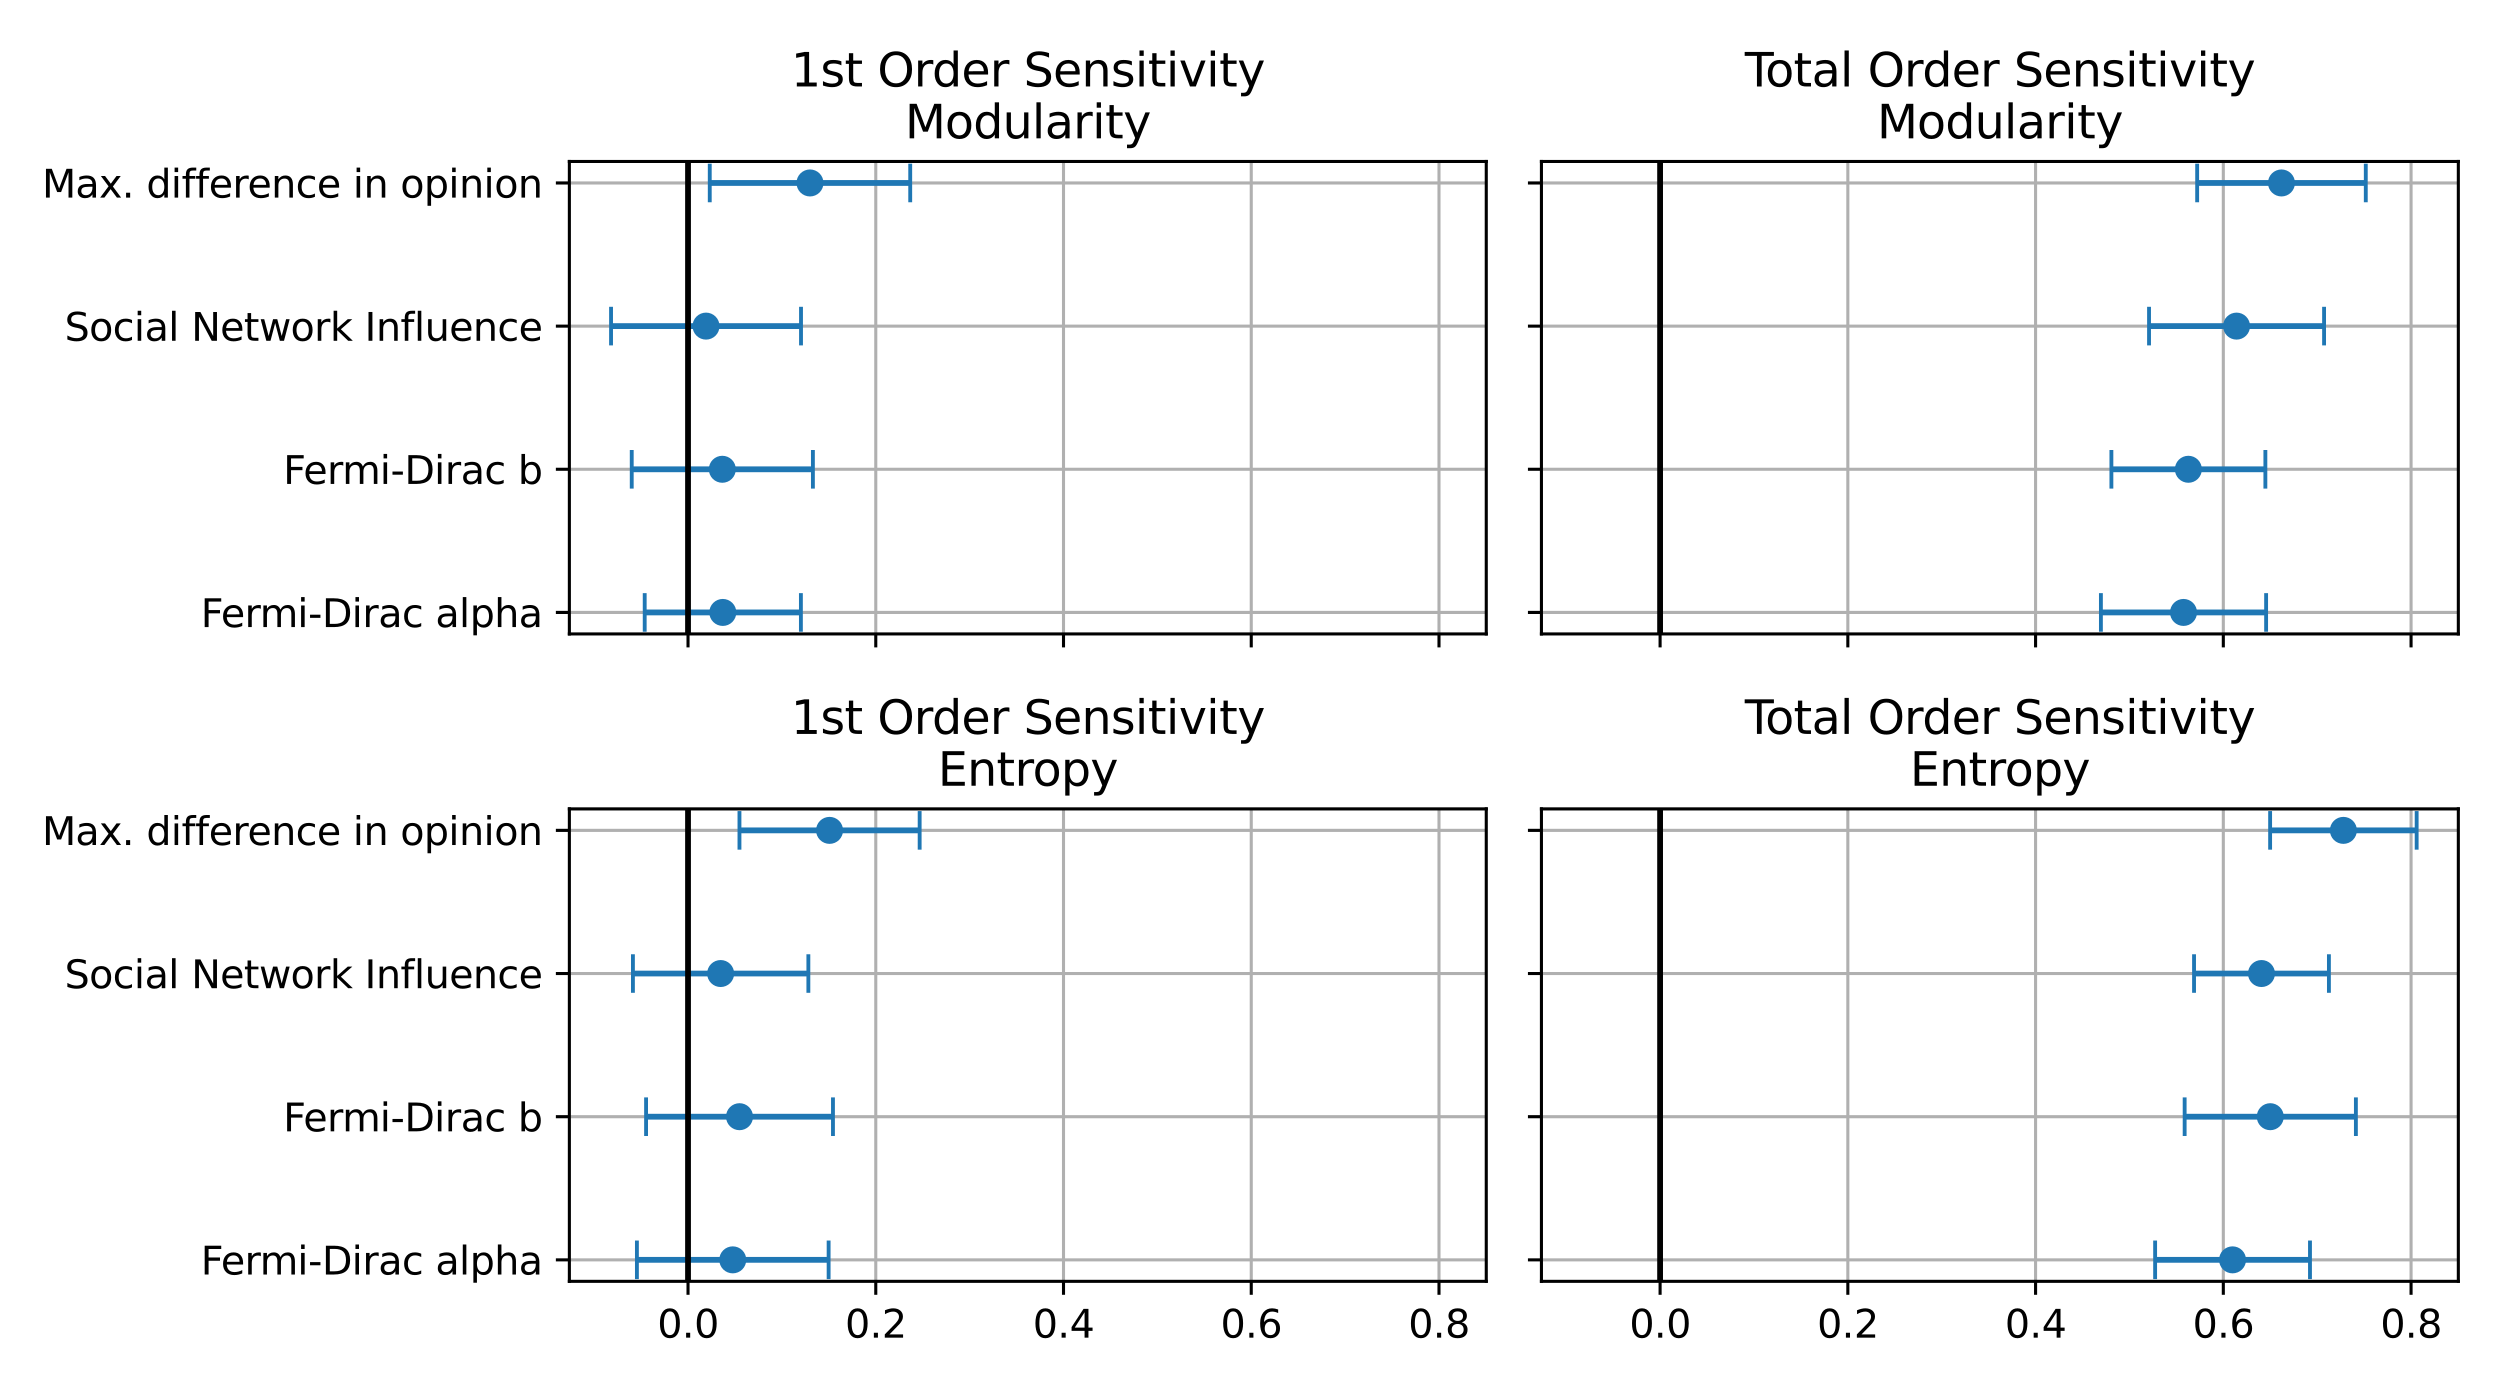 <?xml version="1.0" encoding="utf-8" standalone="no"?>
<!DOCTYPE svg PUBLIC "-//W3C//DTD SVG 1.1//EN"
  "http://www.w3.org/Graphics/SVG/1.1/DTD/svg11.dtd">
<svg xmlns:xlink="http://www.w3.org/1999/xlink" width="648pt" height="360pt" viewBox="0 0 648 360" xmlns="http://www.w3.org/2000/svg" version="1.1">
 <defs>
  <style type="text/css">*{stroke-linejoin: round; stroke-linecap: butt}</style>
 </defs>
 <g id="figure_1">
  <g id="patch_1">
   <path d="M 0 360 
L 648 360 
L 648 0 
L 0 0 
z
" style="fill: #ffffff"/>
  </g>
  <g id="axes_1">
   <g id="patch_2">
    <path d="M 147.58 164.31 
L 385.24 164.31 
L 385.24 41.856 
L 147.58 41.856 
z
" style="fill: #ffffff"/>
   </g>
   <g id="matplotlib.axis_1">
    <g id="xtick_1">
     <g id="line2d_1">
      <path d="M 178.336 164.31 
L 178.336 41.856 
" clip-path="url(#pd65f47eed3)" style="fill: none; stroke: #b0b0b0; stroke-width: 0.8; stroke-linecap: square"/>
     </g>
     <g id="line2d_2">
      <defs>
       <path id="mf68066882f" d="M 0 0 
L 0 3.5 
" style="stroke: #000000; stroke-width: 0.8"/>
      </defs>
      <g>
       <use xlink:href="#mf68066882f" x="178.336" y="164.31" style="stroke: #000000; stroke-width: 0.8"/>
      </g>
     </g>
    </g>
    <g id="xtick_2">
     <g id="line2d_3">
      <path d="M 226.999 164.31 
L 226.999 41.856 
" clip-path="url(#pd65f47eed3)" style="fill: none; stroke: #b0b0b0; stroke-width: 0.8; stroke-linecap: square"/>
     </g>
     <g id="line2d_4">
      <g>
       <use xlink:href="#mf68066882f" x="226.999" y="164.31" style="stroke: #000000; stroke-width: 0.8"/>
      </g>
     </g>
    </g>
    <g id="xtick_3">
     <g id="line2d_5">
      <path d="M 275.661 164.31 
L 275.661 41.856 
" clip-path="url(#pd65f47eed3)" style="fill: none; stroke: #b0b0b0; stroke-width: 0.8; stroke-linecap: square"/>
     </g>
     <g id="line2d_6">
      <g>
       <use xlink:href="#mf68066882f" x="275.661" y="164.31" style="stroke: #000000; stroke-width: 0.8"/>
      </g>
     </g>
    </g>
    <g id="xtick_4">
     <g id="line2d_7">
      <path d="M 324.324 164.31 
L 324.324 41.856 
" clip-path="url(#pd65f47eed3)" style="fill: none; stroke: #b0b0b0; stroke-width: 0.8; stroke-linecap: square"/>
     </g>
     <g id="line2d_8">
      <g>
       <use xlink:href="#mf68066882f" x="324.324" y="164.31" style="stroke: #000000; stroke-width: 0.8"/>
      </g>
     </g>
    </g>
    <g id="xtick_5">
     <g id="line2d_9">
      <path d="M 372.987 164.31 
L 372.987 41.856 
" clip-path="url(#pd65f47eed3)" style="fill: none; stroke: #b0b0b0; stroke-width: 0.8; stroke-linecap: square"/>
     </g>
     <g id="line2d_10">
      <g>
       <use xlink:href="#mf68066882f" x="372.987" y="164.31" style="stroke: #000000; stroke-width: 0.8"/>
      </g>
     </g>
    </g>
   </g>
   <g id="matplotlib.axis_2">
    <g id="ytick_1">
     <g id="line2d_11">
      <path d="M 147.58 158.744 
L 385.24 158.744 
" clip-path="url(#pd65f47eed3)" style="fill: none; stroke: #b0b0b0; stroke-width: 0.8; stroke-linecap: square"/>
     </g>
     <g id="line2d_12">
      <defs>
       <path id="m00bcdc80c3" d="M 0 0 
L -3.5 0 
" style="stroke: #000000; stroke-width: 0.8"/>
      </defs>
      <g>
       <use xlink:href="#m00bcdc80c3" x="147.58" y="158.744" style="stroke: #000000; stroke-width: 0.8"/>
      </g>
     </g>
     <g id="text_1">
      <!-- Fermi-Dirac alpha -->
      <g transform="translate(52.049 162.543) scale(0.1 -0.1)">
       <defs>
        <path id="DejaVuSans-46" d="M 628 4666 
L 3309 4666 
L 3309 4134 
L 1259 4134 
L 1259 2759 
L 3109 2759 
L 3109 2228 
L 1259 2228 
L 1259 0 
L 628 0 
L 628 4666 
z
" transform="scale(0.016)"/>
        <path id="DejaVuSans-65" d="M 3597 1894 
L 3597 1613 
L 953 1613 
Q 991 1019 1311 708 
Q 1631 397 2203 397 
Q 2534 397 2845 478 
Q 3156 559 3463 722 
L 3463 178 
Q 3153 47 2828 -22 
Q 2503 -91 2169 -91 
Q 1331 -91 842 396 
Q 353 884 353 1716 
Q 353 2575 817 3079 
Q 1281 3584 2069 3584 
Q 2775 3584 3186 3129 
Q 3597 2675 3597 1894 
z
M 3022 2063 
Q 3016 2534 2758 2815 
Q 2500 3097 2075 3097 
Q 1594 3097 1305 2825 
Q 1016 2553 972 2059 
L 3022 2063 
z
" transform="scale(0.016)"/>
        <path id="DejaVuSans-72" d="M 2631 2963 
Q 2534 3019 2420 3045 
Q 2306 3072 2169 3072 
Q 1681 3072 1420 2755 
Q 1159 2438 1159 1844 
L 1159 0 
L 581 0 
L 581 3500 
L 1159 3500 
L 1159 2956 
Q 1341 3275 1631 3429 
Q 1922 3584 2338 3584 
Q 2397 3584 2469 3576 
Q 2541 3569 2628 3553 
L 2631 2963 
z
" transform="scale(0.016)"/>
        <path id="DejaVuSans-6d" d="M 3328 2828 
Q 3544 3216 3844 3400 
Q 4144 3584 4550 3584 
Q 5097 3584 5394 3201 
Q 5691 2819 5691 2113 
L 5691 0 
L 5113 0 
L 5113 2094 
Q 5113 2597 4934 2840 
Q 4756 3084 4391 3084 
Q 3944 3084 3684 2787 
Q 3425 2491 3425 1978 
L 3425 0 
L 2847 0 
L 2847 2094 
Q 2847 2600 2669 2842 
Q 2491 3084 2119 3084 
Q 1678 3084 1418 2786 
Q 1159 2488 1159 1978 
L 1159 0 
L 581 0 
L 581 3500 
L 1159 3500 
L 1159 2956 
Q 1356 3278 1631 3431 
Q 1906 3584 2284 3584 
Q 2666 3584 2933 3390 
Q 3200 3197 3328 2828 
z
" transform="scale(0.016)"/>
        <path id="DejaVuSans-69" d="M 603 3500 
L 1178 3500 
L 1178 0 
L 603 0 
L 603 3500 
z
M 603 4863 
L 1178 4863 
L 1178 4134 
L 603 4134 
L 603 4863 
z
" transform="scale(0.016)"/>
        <path id="DejaVuSans-2d" d="M 313 2009 
L 1997 2009 
L 1997 1497 
L 313 1497 
L 313 2009 
z
" transform="scale(0.016)"/>
        <path id="DejaVuSans-44" d="M 1259 4147 
L 1259 519 
L 2022 519 
Q 2988 519 3436 956 
Q 3884 1394 3884 2338 
Q 3884 3275 3436 3711 
Q 2988 4147 2022 4147 
L 1259 4147 
z
M 628 4666 
L 1925 4666 
Q 3281 4666 3915 4102 
Q 4550 3538 4550 2338 
Q 4550 1131 3912 565 
Q 3275 0 1925 0 
L 628 0 
L 628 4666 
z
" transform="scale(0.016)"/>
        <path id="DejaVuSans-61" d="M 2194 1759 
Q 1497 1759 1228 1600 
Q 959 1441 959 1056 
Q 959 750 1161 570 
Q 1363 391 1709 391 
Q 2188 391 2477 730 
Q 2766 1069 2766 1631 
L 2766 1759 
L 2194 1759 
z
M 3341 1997 
L 3341 0 
L 2766 0 
L 2766 531 
Q 2569 213 2275 61 
Q 1981 -91 1556 -91 
Q 1019 -91 701 211 
Q 384 513 384 1019 
Q 384 1609 779 1909 
Q 1175 2209 1959 2209 
L 2766 2209 
L 2766 2266 
Q 2766 2663 2505 2880 
Q 2244 3097 1772 3097 
Q 1472 3097 1187 3025 
Q 903 2953 641 2809 
L 641 3341 
Q 956 3463 1253 3523 
Q 1550 3584 1831 3584 
Q 2591 3584 2966 3190 
Q 3341 2797 3341 1997 
z
" transform="scale(0.016)"/>
        <path id="DejaVuSans-63" d="M 3122 3366 
L 3122 2828 
Q 2878 2963 2633 3030 
Q 2388 3097 2138 3097 
Q 1578 3097 1268 2742 
Q 959 2388 959 1747 
Q 959 1106 1268 751 
Q 1578 397 2138 397 
Q 2388 397 2633 464 
Q 2878 531 3122 666 
L 3122 134 
Q 2881 22 2623 -34 
Q 2366 -91 2075 -91 
Q 1284 -91 818 406 
Q 353 903 353 1747 
Q 353 2603 823 3093 
Q 1294 3584 2113 3584 
Q 2378 3584 2631 3529 
Q 2884 3475 3122 3366 
z
" transform="scale(0.016)"/>
        <path id="DejaVuSans-20" transform="scale(0.016)"/>
        <path id="DejaVuSans-6c" d="M 603 4863 
L 1178 4863 
L 1178 0 
L 603 0 
L 603 4863 
z
" transform="scale(0.016)"/>
        <path id="DejaVuSans-70" d="M 1159 525 
L 1159 -1331 
L 581 -1331 
L 581 3500 
L 1159 3500 
L 1159 2969 
Q 1341 3281 1617 3432 
Q 1894 3584 2278 3584 
Q 2916 3584 3314 3078 
Q 3713 2572 3713 1747 
Q 3713 922 3314 415 
Q 2916 -91 2278 -91 
Q 1894 -91 1617 61 
Q 1341 213 1159 525 
z
M 3116 1747 
Q 3116 2381 2855 2742 
Q 2594 3103 2138 3103 
Q 1681 3103 1420 2742 
Q 1159 2381 1159 1747 
Q 1159 1113 1420 752 
Q 1681 391 2138 391 
Q 2594 391 2855 752 
Q 3116 1113 3116 1747 
z
" transform="scale(0.016)"/>
        <path id="DejaVuSans-68" d="M 3513 2113 
L 3513 0 
L 2938 0 
L 2938 2094 
Q 2938 2591 2744 2837 
Q 2550 3084 2163 3084 
Q 1697 3084 1428 2787 
Q 1159 2491 1159 1978 
L 1159 0 
L 581 0 
L 581 4863 
L 1159 4863 
L 1159 2956 
Q 1366 3272 1645 3428 
Q 1925 3584 2291 3584 
Q 2894 3584 3203 3211 
Q 3513 2838 3513 2113 
z
" transform="scale(0.016)"/>
       </defs>
       <use xlink:href="#DejaVuSans-46"/>
       <use xlink:href="#DejaVuSans-65" x="52.02"/>
       <use xlink:href="#DejaVuSans-72" x="113.543"/>
       <use xlink:href="#DejaVuSans-6d" x="152.906"/>
       <use xlink:href="#DejaVuSans-69" x="250.318"/>
       <use xlink:href="#DejaVuSans-2d" x="278.102"/>
       <use xlink:href="#DejaVuSans-44" x="314.186"/>
       <use xlink:href="#DejaVuSans-69" x="391.188"/>
       <use xlink:href="#DejaVuSans-72" x="418.971"/>
       <use xlink:href="#DejaVuSans-61" x="460.084"/>
       <use xlink:href="#DejaVuSans-63" x="521.363"/>
       <use xlink:href="#DejaVuSans-20" x="576.344"/>
       <use xlink:href="#DejaVuSans-61" x="608.131"/>
       <use xlink:href="#DejaVuSans-6c" x="669.41"/>
       <use xlink:href="#DejaVuSans-70" x="697.193"/>
       <use xlink:href="#DejaVuSans-68" x="760.67"/>
       <use xlink:href="#DejaVuSans-61" x="824.049"/>
      </g>
     </g>
    </g>
    <g id="ytick_2">
     <g id="line2d_13">
      <path d="M 147.58 121.637 
L 385.24 121.637 
" clip-path="url(#pd65f47eed3)" style="fill: none; stroke: #b0b0b0; stroke-width: 0.8; stroke-linecap: square"/>
     </g>
     <g id="line2d_14">
      <g>
       <use xlink:href="#m00bcdc80c3" x="147.58" y="121.637" style="stroke: #000000; stroke-width: 0.8"/>
      </g>
     </g>
     <g id="text_2">
      <!-- Fermi-Dirac b -->
      <g transform="translate(73.421 125.436) scale(0.1 -0.1)">
       <defs>
        <path id="DejaVuSans-62" d="M 3116 1747 
Q 3116 2381 2855 2742 
Q 2594 3103 2138 3103 
Q 1681 3103 1420 2742 
Q 1159 2381 1159 1747 
Q 1159 1113 1420 752 
Q 1681 391 2138 391 
Q 2594 391 2855 752 
Q 3116 1113 3116 1747 
z
M 1159 2969 
Q 1341 3281 1617 3432 
Q 1894 3584 2278 3584 
Q 2916 3584 3314 3078 
Q 3713 2572 3713 1747 
Q 3713 922 3314 415 
Q 2916 -91 2278 -91 
Q 1894 -91 1617 61 
Q 1341 213 1159 525 
L 1159 0 
L 581 0 
L 581 4863 
L 1159 4863 
L 1159 2969 
z
" transform="scale(0.016)"/>
       </defs>
       <use xlink:href="#DejaVuSans-46"/>
       <use xlink:href="#DejaVuSans-65" x="52.02"/>
       <use xlink:href="#DejaVuSans-72" x="113.543"/>
       <use xlink:href="#DejaVuSans-6d" x="152.906"/>
       <use xlink:href="#DejaVuSans-69" x="250.318"/>
       <use xlink:href="#DejaVuSans-2d" x="278.102"/>
       <use xlink:href="#DejaVuSans-44" x="314.186"/>
       <use xlink:href="#DejaVuSans-69" x="391.188"/>
       <use xlink:href="#DejaVuSans-72" x="418.971"/>
       <use xlink:href="#DejaVuSans-61" x="460.084"/>
       <use xlink:href="#DejaVuSans-63" x="521.363"/>
       <use xlink:href="#DejaVuSans-20" x="576.344"/>
       <use xlink:href="#DejaVuSans-62" x="608.131"/>
      </g>
     </g>
    </g>
    <g id="ytick_3">
     <g id="line2d_15">
      <path d="M 147.58 84.529 
L 385.24 84.529 
" clip-path="url(#pd65f47eed3)" style="fill: none; stroke: #b0b0b0; stroke-width: 0.8; stroke-linecap: square"/>
     </g>
     <g id="line2d_16">
      <g>
       <use xlink:href="#m00bcdc80c3" x="147.58" y="84.529" style="stroke: #000000; stroke-width: 0.8"/>
      </g>
     </g>
     <g id="text_3">
      <!-- Social Network Influence -->
      <g transform="translate(16.755 88.329) scale(0.1 -0.1)">
       <defs>
        <path id="DejaVuSans-53" d="M 3425 4513 
L 3425 3897 
Q 3066 4069 2747 4153 
Q 2428 4238 2131 4238 
Q 1616 4238 1336 4038 
Q 1056 3838 1056 3469 
Q 1056 3159 1242 3001 
Q 1428 2844 1947 2747 
L 2328 2669 
Q 3034 2534 3370 2195 
Q 3706 1856 3706 1288 
Q 3706 609 3251 259 
Q 2797 -91 1919 -91 
Q 1588 -91 1214 -16 
Q 841 59 441 206 
L 441 856 
Q 825 641 1194 531 
Q 1563 422 1919 422 
Q 2459 422 2753 634 
Q 3047 847 3047 1241 
Q 3047 1584 2836 1778 
Q 2625 1972 2144 2069 
L 1759 2144 
Q 1053 2284 737 2584 
Q 422 2884 422 3419 
Q 422 4038 858 4394 
Q 1294 4750 2059 4750 
Q 2388 4750 2728 4690 
Q 3069 4631 3425 4513 
z
" transform="scale(0.016)"/>
        <path id="DejaVuSans-6f" d="M 1959 3097 
Q 1497 3097 1228 2736 
Q 959 2375 959 1747 
Q 959 1119 1226 758 
Q 1494 397 1959 397 
Q 2419 397 2687 759 
Q 2956 1122 2956 1747 
Q 2956 2369 2687 2733 
Q 2419 3097 1959 3097 
z
M 1959 3584 
Q 2709 3584 3137 3096 
Q 3566 2609 3566 1747 
Q 3566 888 3137 398 
Q 2709 -91 1959 -91 
Q 1206 -91 779 398 
Q 353 888 353 1747 
Q 353 2609 779 3096 
Q 1206 3584 1959 3584 
z
" transform="scale(0.016)"/>
        <path id="DejaVuSans-4e" d="M 628 4666 
L 1478 4666 
L 3547 763 
L 3547 4666 
L 4159 4666 
L 4159 0 
L 3309 0 
L 1241 3903 
L 1241 0 
L 628 0 
L 628 4666 
z
" transform="scale(0.016)"/>
        <path id="DejaVuSans-74" d="M 1172 4494 
L 1172 3500 
L 2356 3500 
L 2356 3053 
L 1172 3053 
L 1172 1153 
Q 1172 725 1289 603 
Q 1406 481 1766 481 
L 2356 481 
L 2356 0 
L 1766 0 
Q 1100 0 847 248 
Q 594 497 594 1153 
L 594 3053 
L 172 3053 
L 172 3500 
L 594 3500 
L 594 4494 
L 1172 4494 
z
" transform="scale(0.016)"/>
        <path id="DejaVuSans-77" d="M 269 3500 
L 844 3500 
L 1563 769 
L 2278 3500 
L 2956 3500 
L 3675 769 
L 4391 3500 
L 4966 3500 
L 4050 0 
L 3372 0 
L 2619 2869 
L 1863 0 
L 1184 0 
L 269 3500 
z
" transform="scale(0.016)"/>
        <path id="DejaVuSans-6b" d="M 581 4863 
L 1159 4863 
L 1159 1991 
L 2875 3500 
L 3609 3500 
L 1753 1863 
L 3688 0 
L 2938 0 
L 1159 1709 
L 1159 0 
L 581 0 
L 581 4863 
z
" transform="scale(0.016)"/>
        <path id="DejaVuSans-49" d="M 628 4666 
L 1259 4666 
L 1259 0 
L 628 0 
L 628 4666 
z
" transform="scale(0.016)"/>
        <path id="DejaVuSans-6e" d="M 3513 2113 
L 3513 0 
L 2938 0 
L 2938 2094 
Q 2938 2591 2744 2837 
Q 2550 3084 2163 3084 
Q 1697 3084 1428 2787 
Q 1159 2491 1159 1978 
L 1159 0 
L 581 0 
L 581 3500 
L 1159 3500 
L 1159 2956 
Q 1366 3272 1645 3428 
Q 1925 3584 2291 3584 
Q 2894 3584 3203 3211 
Q 3513 2838 3513 2113 
z
" transform="scale(0.016)"/>
        <path id="DejaVuSans-66" d="M 2375 4863 
L 2375 4384 
L 1825 4384 
Q 1516 4384 1395 4259 
Q 1275 4134 1275 3809 
L 1275 3500 
L 2222 3500 
L 2222 3053 
L 1275 3053 
L 1275 0 
L 697 0 
L 697 3053 
L 147 3053 
L 147 3500 
L 697 3500 
L 697 3744 
Q 697 4328 969 4595 
Q 1241 4863 1831 4863 
L 2375 4863 
z
" transform="scale(0.016)"/>
        <path id="DejaVuSans-75" d="M 544 1381 
L 544 3500 
L 1119 3500 
L 1119 1403 
Q 1119 906 1312 657 
Q 1506 409 1894 409 
Q 2359 409 2629 706 
Q 2900 1003 2900 1516 
L 2900 3500 
L 3475 3500 
L 3475 0 
L 2900 0 
L 2900 538 
Q 2691 219 2414 64 
Q 2138 -91 1772 -91 
Q 1169 -91 856 284 
Q 544 659 544 1381 
z
M 1991 3584 
L 1991 3584 
z
" transform="scale(0.016)"/>
       </defs>
       <use xlink:href="#DejaVuSans-53"/>
       <use xlink:href="#DejaVuSans-6f" x="63.477"/>
       <use xlink:href="#DejaVuSans-63" x="124.658"/>
       <use xlink:href="#DejaVuSans-69" x="179.639"/>
       <use xlink:href="#DejaVuSans-61" x="207.422"/>
       <use xlink:href="#DejaVuSans-6c" x="268.701"/>
       <use xlink:href="#DejaVuSans-20" x="296.484"/>
       <use xlink:href="#DejaVuSans-4e" x="328.271"/>
       <use xlink:href="#DejaVuSans-65" x="403.076"/>
       <use xlink:href="#DejaVuSans-74" x="464.6"/>
       <use xlink:href="#DejaVuSans-77" x="503.809"/>
       <use xlink:href="#DejaVuSans-6f" x="585.596"/>
       <use xlink:href="#DejaVuSans-72" x="646.777"/>
       <use xlink:href="#DejaVuSans-6b" x="687.891"/>
       <use xlink:href="#DejaVuSans-20" x="745.801"/>
       <use xlink:href="#DejaVuSans-49" x="777.588"/>
       <use xlink:href="#DejaVuSans-6e" x="807.08"/>
       <use xlink:href="#DejaVuSans-66" x="870.459"/>
       <use xlink:href="#DejaVuSans-6c" x="905.664"/>
       <use xlink:href="#DejaVuSans-75" x="933.447"/>
       <use xlink:href="#DejaVuSans-65" x="996.826"/>
       <use xlink:href="#DejaVuSans-6e" x="1058.35"/>
       <use xlink:href="#DejaVuSans-63" x="1121.729"/>
       <use xlink:href="#DejaVuSans-65" x="1176.709"/>
      </g>
     </g>
    </g>
    <g id="ytick_4">
     <g id="line2d_17">
      <path d="M 147.58 47.422 
L 385.24 47.422 
" clip-path="url(#pd65f47eed3)" style="fill: none; stroke: #b0b0b0; stroke-width: 0.8; stroke-linecap: square"/>
     </g>
     <g id="line2d_18">
      <g>
       <use xlink:href="#m00bcdc80c3" x="147.58" y="47.422" style="stroke: #000000; stroke-width: 0.8"/>
      </g>
     </g>
     <g id="text_4">
      <!-- Max. difference in opinion -->
      <g transform="translate(10.911 51.221) scale(0.1 -0.1)">
       <defs>
        <path id="DejaVuSans-4d" d="M 628 4666 
L 1569 4666 
L 2759 1491 
L 3956 4666 
L 4897 4666 
L 4897 0 
L 4281 0 
L 4281 4097 
L 3078 897 
L 2444 897 
L 1241 4097 
L 1241 0 
L 628 0 
L 628 4666 
z
" transform="scale(0.016)"/>
        <path id="DejaVuSans-78" d="M 3513 3500 
L 2247 1797 
L 3578 0 
L 2900 0 
L 1881 1375 
L 863 0 
L 184 0 
L 1544 1831 
L 300 3500 
L 978 3500 
L 1906 2253 
L 2834 3500 
L 3513 3500 
z
" transform="scale(0.016)"/>
        <path id="DejaVuSans-2e" d="M 684 794 
L 1344 794 
L 1344 0 
L 684 0 
L 684 794 
z
" transform="scale(0.016)"/>
        <path id="DejaVuSans-64" d="M 2906 2969 
L 2906 4863 
L 3481 4863 
L 3481 0 
L 2906 0 
L 2906 525 
Q 2725 213 2448 61 
Q 2172 -91 1784 -91 
Q 1150 -91 751 415 
Q 353 922 353 1747 
Q 353 2572 751 3078 
Q 1150 3584 1784 3584 
Q 2172 3584 2448 3432 
Q 2725 3281 2906 2969 
z
M 947 1747 
Q 947 1113 1208 752 
Q 1469 391 1925 391 
Q 2381 391 2643 752 
Q 2906 1113 2906 1747 
Q 2906 2381 2643 2742 
Q 2381 3103 1925 3103 
Q 1469 3103 1208 2742 
Q 947 2381 947 1747 
z
" transform="scale(0.016)"/>
       </defs>
       <use xlink:href="#DejaVuSans-4d"/>
       <use xlink:href="#DejaVuSans-61" x="86.279"/>
       <use xlink:href="#DejaVuSans-78" x="147.559"/>
       <use xlink:href="#DejaVuSans-2e" x="206.738"/>
       <use xlink:href="#DejaVuSans-20" x="238.525"/>
       <use xlink:href="#DejaVuSans-64" x="270.312"/>
       <use xlink:href="#DejaVuSans-69" x="333.789"/>
       <use xlink:href="#DejaVuSans-66" x="361.572"/>
       <use xlink:href="#DejaVuSans-66" x="396.777"/>
       <use xlink:href="#DejaVuSans-65" x="431.982"/>
       <use xlink:href="#DejaVuSans-72" x="493.506"/>
       <use xlink:href="#DejaVuSans-65" x="532.369"/>
       <use xlink:href="#DejaVuSans-6e" x="593.893"/>
       <use xlink:href="#DejaVuSans-63" x="657.271"/>
       <use xlink:href="#DejaVuSans-65" x="712.252"/>
       <use xlink:href="#DejaVuSans-20" x="773.775"/>
       <use xlink:href="#DejaVuSans-69" x="805.562"/>
       <use xlink:href="#DejaVuSans-6e" x="833.346"/>
       <use xlink:href="#DejaVuSans-20" x="896.725"/>
       <use xlink:href="#DejaVuSans-6f" x="928.512"/>
       <use xlink:href="#DejaVuSans-70" x="989.693"/>
       <use xlink:href="#DejaVuSans-69" x="1053.17"/>
       <use xlink:href="#DejaVuSans-6e" x="1080.953"/>
       <use xlink:href="#DejaVuSans-69" x="1144.332"/>
       <use xlink:href="#DejaVuSans-6f" x="1172.115"/>
       <use xlink:href="#DejaVuSans-6e" x="1233.297"/>
      </g>
     </g>
    </g>
   </g>
   <g id="LineCollection_1">
    <path d="M 167.107 158.744 
L 207.593 158.744 
" clip-path="url(#pd65f47eed3)" style="fill: none; stroke: #1f77b4; stroke-width: 1.5"/>
    <path d="M 163.745 121.637 
L 210.704 121.637 
" clip-path="url(#pd65f47eed3)" style="fill: none; stroke: #1f77b4; stroke-width: 1.5"/>
    <path d="M 158.383 84.529 
L 207.622 84.529 
" clip-path="url(#pd65f47eed3)" style="fill: none; stroke: #1f77b4; stroke-width: 1.5"/>
    <path d="M 183.968 47.422 
L 235.929 47.422 
" clip-path="url(#pd65f47eed3)" style="fill: none; stroke: #1f77b4; stroke-width: 1.5"/>
   </g>
   <g id="line2d_19">
    <defs>
     <path id="mca712339de" d="M 0 5 
L 0 -5 
" style="stroke: #1f77b4"/>
    </defs>
    <g clip-path="url(#pd65f47eed3)">
     <use xlink:href="#mca712339de" x="167.107" y="158.744" style="fill: #1f77b4; stroke: #1f77b4"/>
     <use xlink:href="#mca712339de" x="163.745" y="121.637" style="fill: #1f77b4; stroke: #1f77b4"/>
     <use xlink:href="#mca712339de" x="158.383" y="84.529" style="fill: #1f77b4; stroke: #1f77b4"/>
     <use xlink:href="#mca712339de" x="183.968" y="47.422" style="fill: #1f77b4; stroke: #1f77b4"/>
    </g>
   </g>
   <g id="line2d_20">
    <g clip-path="url(#pd65f47eed3)">
     <use xlink:href="#mca712339de" x="207.593" y="158.744" style="fill: #1f77b4; stroke: #1f77b4"/>
     <use xlink:href="#mca712339de" x="210.704" y="121.637" style="fill: #1f77b4; stroke: #1f77b4"/>
     <use xlink:href="#mca712339de" x="207.622" y="84.529" style="fill: #1f77b4; stroke: #1f77b4"/>
     <use xlink:href="#mca712339de" x="235.929" y="47.422" style="fill: #1f77b4; stroke: #1f77b4"/>
    </g>
   </g>
   <g id="line2d_21">
    <path d="M 178.336 164.31 
L 178.336 41.856 
" clip-path="url(#pd65f47eed3)" style="fill: none; stroke: #000000; stroke-width: 1.5; stroke-linecap: square"/>
   </g>
   <g id="line2d_22">
    <defs>
     <path id="m82c0ed29c6" d="M 0 3 
C 0.796 3 1.559 2.684 2.121 2.121 
C 2.684 1.559 3 0.796 3 0 
C 3 -0.796 2.684 -1.559 2.121 -2.121 
C 1.559 -2.684 0.796 -3 0 -3 
C -0.796 -3 -1.559 -2.684 -2.121 -2.121 
C -2.684 -1.559 -3 -0.796 -3 0 
C -3 0.796 -2.684 1.559 -2.121 2.121 
C -1.559 2.684 -0.796 3 0 3 
z
" style="stroke: #1f77b4"/>
    </defs>
    <g clip-path="url(#pd65f47eed3)">
     <use xlink:href="#m82c0ed29c6" x="187.35" y="158.744" style="fill: #1f77b4; stroke: #1f77b4"/>
     <use xlink:href="#m82c0ed29c6" x="187.225" y="121.637" style="fill: #1f77b4; stroke: #1f77b4"/>
     <use xlink:href="#m82c0ed29c6" x="183.002" y="84.529" style="fill: #1f77b4; stroke: #1f77b4"/>
     <use xlink:href="#m82c0ed29c6" x="209.949" y="47.422" style="fill: #1f77b4; stroke: #1f77b4"/>
    </g>
   </g>
   <g id="patch_3">
    <path d="M 147.58 164.31 
L 147.58 41.856 
" style="fill: none; stroke: #000000; stroke-width: 0.8; stroke-linejoin: miter; stroke-linecap: square"/>
   </g>
   <g id="patch_4">
    <path d="M 385.24 164.31 
L 385.24 41.856 
" style="fill: none; stroke: #000000; stroke-width: 0.8; stroke-linejoin: miter; stroke-linecap: square"/>
   </g>
   <g id="patch_5">
    <path d="M 147.58 164.31 
L 385.24 164.31 
" style="fill: none; stroke: #000000; stroke-width: 0.8; stroke-linejoin: miter; stroke-linecap: square"/>
   </g>
   <g id="patch_6">
    <path d="M 147.58 41.856 
L 385.24 41.856 
" style="fill: none; stroke: #000000; stroke-width: 0.8; stroke-linejoin: miter; stroke-linecap: square"/>
   </g>
   <g id="text_5">
    <!-- 1st Order Sensitivity -->
    <g transform="translate(205.012 22.419) scale(0.12 -0.12)">
     <defs>
      <path id="DejaVuSans-31" d="M 794 531 
L 1825 531 
L 1825 4091 
L 703 3866 
L 703 4441 
L 1819 4666 
L 2450 4666 
L 2450 531 
L 3481 531 
L 3481 0 
L 794 0 
L 794 531 
z
" transform="scale(0.016)"/>
      <path id="DejaVuSans-73" d="M 2834 3397 
L 2834 2853 
Q 2591 2978 2328 3040 
Q 2066 3103 1784 3103 
Q 1356 3103 1142 2972 
Q 928 2841 928 2578 
Q 928 2378 1081 2264 
Q 1234 2150 1697 2047 
L 1894 2003 
Q 2506 1872 2764 1633 
Q 3022 1394 3022 966 
Q 3022 478 2636 193 
Q 2250 -91 1575 -91 
Q 1294 -91 989 -36 
Q 684 19 347 128 
L 347 722 
Q 666 556 975 473 
Q 1284 391 1588 391 
Q 1994 391 2212 530 
Q 2431 669 2431 922 
Q 2431 1156 2273 1281 
Q 2116 1406 1581 1522 
L 1381 1569 
Q 847 1681 609 1914 
Q 372 2147 372 2553 
Q 372 3047 722 3315 
Q 1072 3584 1716 3584 
Q 2034 3584 2315 3537 
Q 2597 3491 2834 3397 
z
" transform="scale(0.016)"/>
      <path id="DejaVuSans-4f" d="M 2522 4238 
Q 1834 4238 1429 3725 
Q 1025 3213 1025 2328 
Q 1025 1447 1429 934 
Q 1834 422 2522 422 
Q 3209 422 3611 934 
Q 4013 1447 4013 2328 
Q 4013 3213 3611 3725 
Q 3209 4238 2522 4238 
z
M 2522 4750 
Q 3503 4750 4090 4092 
Q 4678 3434 4678 2328 
Q 4678 1225 4090 567 
Q 3503 -91 2522 -91 
Q 1538 -91 948 565 
Q 359 1222 359 2328 
Q 359 3434 948 4092 
Q 1538 4750 2522 4750 
z
" transform="scale(0.016)"/>
      <path id="DejaVuSans-76" d="M 191 3500 
L 800 3500 
L 1894 563 
L 2988 3500 
L 3597 3500 
L 2284 0 
L 1503 0 
L 191 3500 
z
" transform="scale(0.016)"/>
      <path id="DejaVuSans-79" d="M 2059 -325 
Q 1816 -950 1584 -1140 
Q 1353 -1331 966 -1331 
L 506 -1331 
L 506 -850 
L 844 -850 
Q 1081 -850 1212 -737 
Q 1344 -625 1503 -206 
L 1606 56 
L 191 3500 
L 800 3500 
L 1894 763 
L 2988 3500 
L 3597 3500 
L 2059 -325 
z
" transform="scale(0.016)"/>
     </defs>
     <use xlink:href="#DejaVuSans-31"/>
     <use xlink:href="#DejaVuSans-73" x="63.623"/>
     <use xlink:href="#DejaVuSans-74" x="115.723"/>
     <use xlink:href="#DejaVuSans-20" x="154.932"/>
     <use xlink:href="#DejaVuSans-4f" x="186.719"/>
     <use xlink:href="#DejaVuSans-72" x="265.43"/>
     <use xlink:href="#DejaVuSans-64" x="304.793"/>
     <use xlink:href="#DejaVuSans-65" x="368.27"/>
     <use xlink:href="#DejaVuSans-72" x="429.793"/>
     <use xlink:href="#DejaVuSans-20" x="470.906"/>
     <use xlink:href="#DejaVuSans-53" x="502.693"/>
     <use xlink:href="#DejaVuSans-65" x="566.17"/>
     <use xlink:href="#DejaVuSans-6e" x="627.693"/>
     <use xlink:href="#DejaVuSans-73" x="691.072"/>
     <use xlink:href="#DejaVuSans-69" x="743.172"/>
     <use xlink:href="#DejaVuSans-74" x="770.955"/>
     <use xlink:href="#DejaVuSans-69" x="810.164"/>
     <use xlink:href="#DejaVuSans-76" x="837.947"/>
     <use xlink:href="#DejaVuSans-69" x="897.127"/>
     <use xlink:href="#DejaVuSans-74" x="924.91"/>
     <use xlink:href="#DejaVuSans-79" x="964.119"/>
    </g>
    <!-- Modularity -->
    <g transform="translate(234.57 35.856) scale(0.12 -0.12)">
     <use xlink:href="#DejaVuSans-4d"/>
     <use xlink:href="#DejaVuSans-6f" x="86.279"/>
     <use xlink:href="#DejaVuSans-64" x="147.461"/>
     <use xlink:href="#DejaVuSans-75" x="210.938"/>
     <use xlink:href="#DejaVuSans-6c" x="274.316"/>
     <use xlink:href="#DejaVuSans-61" x="302.1"/>
     <use xlink:href="#DejaVuSans-72" x="363.379"/>
     <use xlink:href="#DejaVuSans-69" x="404.492"/>
     <use xlink:href="#DejaVuSans-74" x="432.275"/>
     <use xlink:href="#DejaVuSans-79" x="471.484"/>
    </g>
   </g>
  </g>
  <g id="axes_2">
   <g id="patch_7">
    <path d="M 399.54 164.31 
L 637.2 164.31 
L 637.2 41.856 
L 399.54 41.856 
z
" style="fill: #ffffff"/>
   </g>
   <g id="matplotlib.axis_3">
    <g id="xtick_6">
     <g id="line2d_23">
      <path d="M 430.296 164.31 
L 430.296 41.856 
" clip-path="url(#p11cccfb764)" style="fill: none; stroke: #b0b0b0; stroke-width: 0.8; stroke-linecap: square"/>
     </g>
     <g id="line2d_24">
      <g>
       <use xlink:href="#mf68066882f" x="430.296" y="164.31" style="stroke: #000000; stroke-width: 0.8"/>
      </g>
     </g>
    </g>
    <g id="xtick_7">
     <g id="line2d_25">
      <path d="M 478.959 164.31 
L 478.959 41.856 
" clip-path="url(#p11cccfb764)" style="fill: none; stroke: #b0b0b0; stroke-width: 0.8; stroke-linecap: square"/>
     </g>
     <g id="line2d_26">
      <g>
       <use xlink:href="#mf68066882f" x="478.959" y="164.31" style="stroke: #000000; stroke-width: 0.8"/>
      </g>
     </g>
    </g>
    <g id="xtick_8">
     <g id="line2d_27">
      <path d="M 527.621 164.31 
L 527.621 41.856 
" clip-path="url(#p11cccfb764)" style="fill: none; stroke: #b0b0b0; stroke-width: 0.8; stroke-linecap: square"/>
     </g>
     <g id="line2d_28">
      <g>
       <use xlink:href="#mf68066882f" x="527.621" y="164.31" style="stroke: #000000; stroke-width: 0.8"/>
      </g>
     </g>
    </g>
    <g id="xtick_9">
     <g id="line2d_29">
      <path d="M 576.284 164.31 
L 576.284 41.856 
" clip-path="url(#p11cccfb764)" style="fill: none; stroke: #b0b0b0; stroke-width: 0.8; stroke-linecap: square"/>
     </g>
     <g id="line2d_30">
      <g>
       <use xlink:href="#mf68066882f" x="576.284" y="164.31" style="stroke: #000000; stroke-width: 0.8"/>
      </g>
     </g>
    </g>
    <g id="xtick_10">
     <g id="line2d_31">
      <path d="M 624.947 164.31 
L 624.947 41.856 
" clip-path="url(#p11cccfb764)" style="fill: none; stroke: #b0b0b0; stroke-width: 0.8; stroke-linecap: square"/>
     </g>
     <g id="line2d_32">
      <g>
       <use xlink:href="#mf68066882f" x="624.947" y="164.31" style="stroke: #000000; stroke-width: 0.8"/>
      </g>
     </g>
    </g>
   </g>
   <g id="matplotlib.axis_4">
    <g id="ytick_5">
     <g id="line2d_33">
      <path d="M 399.54 158.744 
L 637.2 158.744 
" clip-path="url(#p11cccfb764)" style="fill: none; stroke: #b0b0b0; stroke-width: 0.8; stroke-linecap: square"/>
     </g>
     <g id="line2d_34">
      <g>
       <use xlink:href="#m00bcdc80c3" x="399.54" y="158.744" style="stroke: #000000; stroke-width: 0.8"/>
      </g>
     </g>
    </g>
    <g id="ytick_6">
     <g id="line2d_35">
      <path d="M 399.54 121.637 
L 637.2 121.637 
" clip-path="url(#p11cccfb764)" style="fill: none; stroke: #b0b0b0; stroke-width: 0.8; stroke-linecap: square"/>
     </g>
     <g id="line2d_36">
      <g>
       <use xlink:href="#m00bcdc80c3" x="399.54" y="121.637" style="stroke: #000000; stroke-width: 0.8"/>
      </g>
     </g>
    </g>
    <g id="ytick_7">
     <g id="line2d_37">
      <path d="M 399.54 84.529 
L 637.2 84.529 
" clip-path="url(#p11cccfb764)" style="fill: none; stroke: #b0b0b0; stroke-width: 0.8; stroke-linecap: square"/>
     </g>
     <g id="line2d_38">
      <g>
       <use xlink:href="#m00bcdc80c3" x="399.54" y="84.529" style="stroke: #000000; stroke-width: 0.8"/>
      </g>
     </g>
    </g>
    <g id="ytick_8">
     <g id="line2d_39">
      <path d="M 399.54 47.422 
L 637.2 47.422 
" clip-path="url(#p11cccfb764)" style="fill: none; stroke: #b0b0b0; stroke-width: 0.8; stroke-linecap: square"/>
     </g>
     <g id="line2d_40">
      <g>
       <use xlink:href="#m00bcdc80c3" x="399.54" y="47.422" style="stroke: #000000; stroke-width: 0.8"/>
      </g>
     </g>
    </g>
   </g>
   <g id="LineCollection_2">
    <path d="M 544.555 158.744 
L 587.377 158.744 
" clip-path="url(#p11cccfb764)" style="fill: none; stroke: #1f77b4; stroke-width: 1.5"/>
    <path d="M 547.272 121.637 
L 587.183 121.637 
" clip-path="url(#p11cccfb764)" style="fill: none; stroke: #1f77b4; stroke-width: 1.5"/>
    <path d="M 557.03 84.529 
L 602.4 84.529 
" clip-path="url(#p11cccfb764)" style="fill: none; stroke: #1f77b4; stroke-width: 1.5"/>
    <path d="M 569.503 47.422 
L 613.211 47.422 
" clip-path="url(#p11cccfb764)" style="fill: none; stroke: #1f77b4; stroke-width: 1.5"/>
   </g>
   <g id="line2d_41">
    <g clip-path="url(#p11cccfb764)">
     <use xlink:href="#mca712339de" x="544.555" y="158.744" style="fill: #1f77b4; stroke: #1f77b4"/>
     <use xlink:href="#mca712339de" x="547.272" y="121.637" style="fill: #1f77b4; stroke: #1f77b4"/>
     <use xlink:href="#mca712339de" x="557.03" y="84.529" style="fill: #1f77b4; stroke: #1f77b4"/>
     <use xlink:href="#mca712339de" x="569.503" y="47.422" style="fill: #1f77b4; stroke: #1f77b4"/>
    </g>
   </g>
   <g id="line2d_42">
    <g clip-path="url(#p11cccfb764)">
     <use xlink:href="#mca712339de" x="587.377" y="158.744" style="fill: #1f77b4; stroke: #1f77b4"/>
     <use xlink:href="#mca712339de" x="587.183" y="121.637" style="fill: #1f77b4; stroke: #1f77b4"/>
     <use xlink:href="#mca712339de" x="602.4" y="84.529" style="fill: #1f77b4; stroke: #1f77b4"/>
     <use xlink:href="#mca712339de" x="613.211" y="47.422" style="fill: #1f77b4; stroke: #1f77b4"/>
    </g>
   </g>
   <g id="line2d_43">
    <path d="M 430.296 164.31 
L 430.296 41.856 
" clip-path="url(#p11cccfb764)" style="fill: none; stroke: #000000; stroke-width: 1.5; stroke-linecap: square"/>
   </g>
   <g id="line2d_44">
    <g clip-path="url(#p11cccfb764)">
     <use xlink:href="#m82c0ed29c6" x="565.966" y="158.744" style="fill: #1f77b4; stroke: #1f77b4"/>
     <use xlink:href="#m82c0ed29c6" x="567.227" y="121.637" style="fill: #1f77b4; stroke: #1f77b4"/>
     <use xlink:href="#m82c0ed29c6" x="579.715" y="84.529" style="fill: #1f77b4; stroke: #1f77b4"/>
     <use xlink:href="#m82c0ed29c6" x="591.357" y="47.422" style="fill: #1f77b4; stroke: #1f77b4"/>
    </g>
   </g>
   <g id="patch_8">
    <path d="M 399.54 164.31 
L 399.54 41.856 
" style="fill: none; stroke: #000000; stroke-width: 0.8; stroke-linejoin: miter; stroke-linecap: square"/>
   </g>
   <g id="patch_9">
    <path d="M 637.2 164.31 
L 637.2 41.856 
" style="fill: none; stroke: #000000; stroke-width: 0.8; stroke-linejoin: miter; stroke-linecap: square"/>
   </g>
   <g id="patch_10">
    <path d="M 399.54 164.31 
L 637.2 164.31 
" style="fill: none; stroke: #000000; stroke-width: 0.8; stroke-linejoin: miter; stroke-linecap: square"/>
   </g>
   <g id="patch_11">
    <path d="M 399.54 41.856 
L 637.2 41.856 
" style="fill: none; stroke: #000000; stroke-width: 0.8; stroke-linejoin: miter; stroke-linecap: square"/>
   </g>
   <g id="text_6">
    <!-- Total Order Sensitivity -->
    <g transform="translate(452.256 22.419) scale(0.12 -0.12)">
     <defs>
      <path id="DejaVuSans-54" d="M -19 4666 
L 3928 4666 
L 3928 4134 
L 2272 4134 
L 2272 0 
L 1638 0 
L 1638 4134 
L -19 4134 
L -19 4666 
z
" transform="scale(0.016)"/>
     </defs>
     <use xlink:href="#DejaVuSans-54"/>
     <use xlink:href="#DejaVuSans-6f" x="44.084"/>
     <use xlink:href="#DejaVuSans-74" x="105.266"/>
     <use xlink:href="#DejaVuSans-61" x="144.475"/>
     <use xlink:href="#DejaVuSans-6c" x="205.754"/>
     <use xlink:href="#DejaVuSans-20" x="233.537"/>
     <use xlink:href="#DejaVuSans-4f" x="265.324"/>
     <use xlink:href="#DejaVuSans-72" x="344.035"/>
     <use xlink:href="#DejaVuSans-64" x="383.398"/>
     <use xlink:href="#DejaVuSans-65" x="446.875"/>
     <use xlink:href="#DejaVuSans-72" x="508.398"/>
     <use xlink:href="#DejaVuSans-20" x="549.512"/>
     <use xlink:href="#DejaVuSans-53" x="581.299"/>
     <use xlink:href="#DejaVuSans-65" x="644.775"/>
     <use xlink:href="#DejaVuSans-6e" x="706.299"/>
     <use xlink:href="#DejaVuSans-73" x="769.678"/>
     <use xlink:href="#DejaVuSans-69" x="821.777"/>
     <use xlink:href="#DejaVuSans-74" x="849.561"/>
     <use xlink:href="#DejaVuSans-69" x="888.77"/>
     <use xlink:href="#DejaVuSans-76" x="916.553"/>
     <use xlink:href="#DejaVuSans-69" x="975.732"/>
     <use xlink:href="#DejaVuSans-74" x="1003.516"/>
     <use xlink:href="#DejaVuSans-79" x="1042.725"/>
    </g>
    <!-- Modularity -->
    <g transform="translate(486.53 35.856) scale(0.12 -0.12)">
     <use xlink:href="#DejaVuSans-4d"/>
     <use xlink:href="#DejaVuSans-6f" x="86.279"/>
     <use xlink:href="#DejaVuSans-64" x="147.461"/>
     <use xlink:href="#DejaVuSans-75" x="210.938"/>
     <use xlink:href="#DejaVuSans-6c" x="274.316"/>
     <use xlink:href="#DejaVuSans-61" x="302.1"/>
     <use xlink:href="#DejaVuSans-72" x="363.379"/>
     <use xlink:href="#DejaVuSans-69" x="404.492"/>
     <use xlink:href="#DejaVuSans-74" x="432.275"/>
     <use xlink:href="#DejaVuSans-79" x="471.484"/>
    </g>
   </g>
  </g>
  <g id="axes_3">
   <g id="patch_12">
    <path d="M 147.58 332.12 
L 385.24 332.12 
L 385.24 209.666 
L 147.58 209.666 
z
" style="fill: #ffffff"/>
   </g>
   <g id="matplotlib.axis_5">
    <g id="xtick_11">
     <g id="line2d_45">
      <path d="M 178.336 332.12 
L 178.336 209.666 
" clip-path="url(#p09098805af)" style="fill: none; stroke: #b0b0b0; stroke-width: 0.8; stroke-linecap: square"/>
     </g>
     <g id="line2d_46">
      <g>
       <use xlink:href="#mf68066882f" x="178.336" y="332.12" style="stroke: #000000; stroke-width: 0.8"/>
      </g>
     </g>
     <g id="text_7">
      <!-- 0.0 -->
      <g transform="translate(170.384 346.718) scale(0.1 -0.1)">
       <defs>
        <path id="DejaVuSans-30" d="M 2034 4250 
Q 1547 4250 1301 3770 
Q 1056 3291 1056 2328 
Q 1056 1369 1301 889 
Q 1547 409 2034 409 
Q 2525 409 2770 889 
Q 3016 1369 3016 2328 
Q 3016 3291 2770 3770 
Q 2525 4250 2034 4250 
z
M 2034 4750 
Q 2819 4750 3233 4129 
Q 3647 3509 3647 2328 
Q 3647 1150 3233 529 
Q 2819 -91 2034 -91 
Q 1250 -91 836 529 
Q 422 1150 422 2328 
Q 422 3509 836 4129 
Q 1250 4750 2034 4750 
z
" transform="scale(0.016)"/>
       </defs>
       <use xlink:href="#DejaVuSans-30"/>
       <use xlink:href="#DejaVuSans-2e" x="63.623"/>
       <use xlink:href="#DejaVuSans-30" x="95.41"/>
      </g>
     </g>
    </g>
    <g id="xtick_12">
     <g id="line2d_47">
      <path d="M 226.999 332.12 
L 226.999 209.666 
" clip-path="url(#p09098805af)" style="fill: none; stroke: #b0b0b0; stroke-width: 0.8; stroke-linecap: square"/>
     </g>
     <g id="line2d_48">
      <g>
       <use xlink:href="#mf68066882f" x="226.999" y="332.12" style="stroke: #000000; stroke-width: 0.8"/>
      </g>
     </g>
     <g id="text_8">
      <!-- 0.2 -->
      <g transform="translate(219.047 346.718) scale(0.1 -0.1)">
       <defs>
        <path id="DejaVuSans-32" d="M 1228 531 
L 3431 531 
L 3431 0 
L 469 0 
L 469 531 
Q 828 903 1448 1529 
Q 2069 2156 2228 2338 
Q 2531 2678 2651 2914 
Q 2772 3150 2772 3378 
Q 2772 3750 2511 3984 
Q 2250 4219 1831 4219 
Q 1534 4219 1204 4116 
Q 875 4013 500 3803 
L 500 4441 
Q 881 4594 1212 4672 
Q 1544 4750 1819 4750 
Q 2544 4750 2975 4387 
Q 3406 4025 3406 3419 
Q 3406 3131 3298 2873 
Q 3191 2616 2906 2266 
Q 2828 2175 2409 1742 
Q 1991 1309 1228 531 
z
" transform="scale(0.016)"/>
       </defs>
       <use xlink:href="#DejaVuSans-30"/>
       <use xlink:href="#DejaVuSans-2e" x="63.623"/>
       <use xlink:href="#DejaVuSans-32" x="95.41"/>
      </g>
     </g>
    </g>
    <g id="xtick_13">
     <g id="line2d_49">
      <path d="M 275.661 332.12 
L 275.661 209.666 
" clip-path="url(#p09098805af)" style="fill: none; stroke: #b0b0b0; stroke-width: 0.8; stroke-linecap: square"/>
     </g>
     <g id="line2d_50">
      <g>
       <use xlink:href="#mf68066882f" x="275.661" y="332.12" style="stroke: #000000; stroke-width: 0.8"/>
      </g>
     </g>
     <g id="text_9">
      <!-- 0.4 -->
      <g transform="translate(267.71 346.718) scale(0.1 -0.1)">
       <defs>
        <path id="DejaVuSans-34" d="M 2419 4116 
L 825 1625 
L 2419 1625 
L 2419 4116 
z
M 2253 4666 
L 3047 4666 
L 3047 1625 
L 3713 1625 
L 3713 1100 
L 3047 1100 
L 3047 0 
L 2419 0 
L 2419 1100 
L 313 1100 
L 313 1709 
L 2253 4666 
z
" transform="scale(0.016)"/>
       </defs>
       <use xlink:href="#DejaVuSans-30"/>
       <use xlink:href="#DejaVuSans-2e" x="63.623"/>
       <use xlink:href="#DejaVuSans-34" x="95.41"/>
      </g>
     </g>
    </g>
    <g id="xtick_14">
     <g id="line2d_51">
      <path d="M 324.324 332.12 
L 324.324 209.666 
" clip-path="url(#p09098805af)" style="fill: none; stroke: #b0b0b0; stroke-width: 0.8; stroke-linecap: square"/>
     </g>
     <g id="line2d_52">
      <g>
       <use xlink:href="#mf68066882f" x="324.324" y="332.12" style="stroke: #000000; stroke-width: 0.8"/>
      </g>
     </g>
     <g id="text_10">
      <!-- 0.6 -->
      <g transform="translate(316.372 346.718) scale(0.1 -0.1)">
       <defs>
        <path id="DejaVuSans-36" d="M 2113 2584 
Q 1688 2584 1439 2293 
Q 1191 2003 1191 1497 
Q 1191 994 1439 701 
Q 1688 409 2113 409 
Q 2538 409 2786 701 
Q 3034 994 3034 1497 
Q 3034 2003 2786 2293 
Q 2538 2584 2113 2584 
z
M 3366 4563 
L 3366 3988 
Q 3128 4100 2886 4159 
Q 2644 4219 2406 4219 
Q 1781 4219 1451 3797 
Q 1122 3375 1075 2522 
Q 1259 2794 1537 2939 
Q 1816 3084 2150 3084 
Q 2853 3084 3261 2657 
Q 3669 2231 3669 1497 
Q 3669 778 3244 343 
Q 2819 -91 2113 -91 
Q 1303 -91 875 529 
Q 447 1150 447 2328 
Q 447 3434 972 4092 
Q 1497 4750 2381 4750 
Q 2619 4750 2861 4703 
Q 3103 4656 3366 4563 
z
" transform="scale(0.016)"/>
       </defs>
       <use xlink:href="#DejaVuSans-30"/>
       <use xlink:href="#DejaVuSans-2e" x="63.623"/>
       <use xlink:href="#DejaVuSans-36" x="95.41"/>
      </g>
     </g>
    </g>
    <g id="xtick_15">
     <g id="line2d_53">
      <path d="M 372.987 332.12 
L 372.987 209.666 
" clip-path="url(#p09098805af)" style="fill: none; stroke: #b0b0b0; stroke-width: 0.8; stroke-linecap: square"/>
     </g>
     <g id="line2d_54">
      <g>
       <use xlink:href="#mf68066882f" x="372.987" y="332.12" style="stroke: #000000; stroke-width: 0.8"/>
      </g>
     </g>
     <g id="text_11">
      <!-- 0.8 -->
      <g transform="translate(365.035 346.718) scale(0.1 -0.1)">
       <defs>
        <path id="DejaVuSans-38" d="M 2034 2216 
Q 1584 2216 1326 1975 
Q 1069 1734 1069 1313 
Q 1069 891 1326 650 
Q 1584 409 2034 409 
Q 2484 409 2743 651 
Q 3003 894 3003 1313 
Q 3003 1734 2745 1975 
Q 2488 2216 2034 2216 
z
M 1403 2484 
Q 997 2584 770 2862 
Q 544 3141 544 3541 
Q 544 4100 942 4425 
Q 1341 4750 2034 4750 
Q 2731 4750 3128 4425 
Q 3525 4100 3525 3541 
Q 3525 3141 3298 2862 
Q 3072 2584 2669 2484 
Q 3125 2378 3379 2068 
Q 3634 1759 3634 1313 
Q 3634 634 3220 271 
Q 2806 -91 2034 -91 
Q 1263 -91 848 271 
Q 434 634 434 1313 
Q 434 1759 690 2068 
Q 947 2378 1403 2484 
z
M 1172 3481 
Q 1172 3119 1398 2916 
Q 1625 2713 2034 2713 
Q 2441 2713 2670 2916 
Q 2900 3119 2900 3481 
Q 2900 3844 2670 4047 
Q 2441 4250 2034 4250 
Q 1625 4250 1398 4047 
Q 1172 3844 1172 3481 
z
" transform="scale(0.016)"/>
       </defs>
       <use xlink:href="#DejaVuSans-30"/>
       <use xlink:href="#DejaVuSans-2e" x="63.623"/>
       <use xlink:href="#DejaVuSans-38" x="95.41"/>
      </g>
     </g>
    </g>
   </g>
   <g id="matplotlib.axis_6">
    <g id="ytick_9">
     <g id="line2d_55">
      <path d="M 147.58 326.554 
L 385.24 326.554 
" clip-path="url(#p09098805af)" style="fill: none; stroke: #b0b0b0; stroke-width: 0.8; stroke-linecap: square"/>
     </g>
     <g id="line2d_56">
      <g>
       <use xlink:href="#m00bcdc80c3" x="147.58" y="326.554" style="stroke: #000000; stroke-width: 0.8"/>
      </g>
     </g>
     <g id="text_12">
      <!-- Fermi-Dirac alpha -->
      <g transform="translate(52.049 330.353) scale(0.1 -0.1)">
       <use xlink:href="#DejaVuSans-46"/>
       <use xlink:href="#DejaVuSans-65" x="52.02"/>
       <use xlink:href="#DejaVuSans-72" x="113.543"/>
       <use xlink:href="#DejaVuSans-6d" x="152.906"/>
       <use xlink:href="#DejaVuSans-69" x="250.318"/>
       <use xlink:href="#DejaVuSans-2d" x="278.102"/>
       <use xlink:href="#DejaVuSans-44" x="314.186"/>
       <use xlink:href="#DejaVuSans-69" x="391.188"/>
       <use xlink:href="#DejaVuSans-72" x="418.971"/>
       <use xlink:href="#DejaVuSans-61" x="460.084"/>
       <use xlink:href="#DejaVuSans-63" x="521.363"/>
       <use xlink:href="#DejaVuSans-20" x="576.344"/>
       <use xlink:href="#DejaVuSans-61" x="608.131"/>
       <use xlink:href="#DejaVuSans-6c" x="669.41"/>
       <use xlink:href="#DejaVuSans-70" x="697.193"/>
       <use xlink:href="#DejaVuSans-68" x="760.67"/>
       <use xlink:href="#DejaVuSans-61" x="824.049"/>
      </g>
     </g>
    </g>
    <g id="ytick_10">
     <g id="line2d_57">
      <path d="M 147.58 289.447 
L 385.24 289.447 
" clip-path="url(#p09098805af)" style="fill: none; stroke: #b0b0b0; stroke-width: 0.8; stroke-linecap: square"/>
     </g>
     <g id="line2d_58">
      <g>
       <use xlink:href="#m00bcdc80c3" x="147.58" y="289.447" style="stroke: #000000; stroke-width: 0.8"/>
      </g>
     </g>
     <g id="text_13">
      <!-- Fermi-Dirac b -->
      <g transform="translate(73.421 293.246) scale(0.1 -0.1)">
       <use xlink:href="#DejaVuSans-46"/>
       <use xlink:href="#DejaVuSans-65" x="52.02"/>
       <use xlink:href="#DejaVuSans-72" x="113.543"/>
       <use xlink:href="#DejaVuSans-6d" x="152.906"/>
       <use xlink:href="#DejaVuSans-69" x="250.318"/>
       <use xlink:href="#DejaVuSans-2d" x="278.102"/>
       <use xlink:href="#DejaVuSans-44" x="314.186"/>
       <use xlink:href="#DejaVuSans-69" x="391.188"/>
       <use xlink:href="#DejaVuSans-72" x="418.971"/>
       <use xlink:href="#DejaVuSans-61" x="460.084"/>
       <use xlink:href="#DejaVuSans-63" x="521.363"/>
       <use xlink:href="#DejaVuSans-20" x="576.344"/>
       <use xlink:href="#DejaVuSans-62" x="608.131"/>
      </g>
     </g>
    </g>
    <g id="ytick_11">
     <g id="line2d_59">
      <path d="M 147.58 252.339 
L 385.24 252.339 
" clip-path="url(#p09098805af)" style="fill: none; stroke: #b0b0b0; stroke-width: 0.8; stroke-linecap: square"/>
     </g>
     <g id="line2d_60">
      <g>
       <use xlink:href="#m00bcdc80c3" x="147.58" y="252.339" style="stroke: #000000; stroke-width: 0.8"/>
      </g>
     </g>
     <g id="text_14">
      <!-- Social Network Influence -->
      <g transform="translate(16.755 256.139) scale(0.1 -0.1)">
       <use xlink:href="#DejaVuSans-53"/>
       <use xlink:href="#DejaVuSans-6f" x="63.477"/>
       <use xlink:href="#DejaVuSans-63" x="124.658"/>
       <use xlink:href="#DejaVuSans-69" x="179.639"/>
       <use xlink:href="#DejaVuSans-61" x="207.422"/>
       <use xlink:href="#DejaVuSans-6c" x="268.701"/>
       <use xlink:href="#DejaVuSans-20" x="296.484"/>
       <use xlink:href="#DejaVuSans-4e" x="328.271"/>
       <use xlink:href="#DejaVuSans-65" x="403.076"/>
       <use xlink:href="#DejaVuSans-74" x="464.6"/>
       <use xlink:href="#DejaVuSans-77" x="503.809"/>
       <use xlink:href="#DejaVuSans-6f" x="585.596"/>
       <use xlink:href="#DejaVuSans-72" x="646.777"/>
       <use xlink:href="#DejaVuSans-6b" x="687.891"/>
       <use xlink:href="#DejaVuSans-20" x="745.801"/>
       <use xlink:href="#DejaVuSans-49" x="777.588"/>
       <use xlink:href="#DejaVuSans-6e" x="807.08"/>
       <use xlink:href="#DejaVuSans-66" x="870.459"/>
       <use xlink:href="#DejaVuSans-6c" x="905.664"/>
       <use xlink:href="#DejaVuSans-75" x="933.447"/>
       <use xlink:href="#DejaVuSans-65" x="996.826"/>
       <use xlink:href="#DejaVuSans-6e" x="1058.35"/>
       <use xlink:href="#DejaVuSans-63" x="1121.729"/>
       <use xlink:href="#DejaVuSans-65" x="1176.709"/>
      </g>
     </g>
    </g>
    <g id="ytick_12">
     <g id="line2d_61">
      <path d="M 147.58 215.232 
L 385.24 215.232 
" clip-path="url(#p09098805af)" style="fill: none; stroke: #b0b0b0; stroke-width: 0.8; stroke-linecap: square"/>
     </g>
     <g id="line2d_62">
      <g>
       <use xlink:href="#m00bcdc80c3" x="147.58" y="215.232" style="stroke: #000000; stroke-width: 0.8"/>
      </g>
     </g>
     <g id="text_15">
      <!-- Max. difference in opinion -->
      <g transform="translate(10.911 219.031) scale(0.1 -0.1)">
       <use xlink:href="#DejaVuSans-4d"/>
       <use xlink:href="#DejaVuSans-61" x="86.279"/>
       <use xlink:href="#DejaVuSans-78" x="147.559"/>
       <use xlink:href="#DejaVuSans-2e" x="206.738"/>
       <use xlink:href="#DejaVuSans-20" x="238.525"/>
       <use xlink:href="#DejaVuSans-64" x="270.312"/>
       <use xlink:href="#DejaVuSans-69" x="333.789"/>
       <use xlink:href="#DejaVuSans-66" x="361.572"/>
       <use xlink:href="#DejaVuSans-66" x="396.777"/>
       <use xlink:href="#DejaVuSans-65" x="431.982"/>
       <use xlink:href="#DejaVuSans-72" x="493.506"/>
       <use xlink:href="#DejaVuSans-65" x="532.369"/>
       <use xlink:href="#DejaVuSans-6e" x="593.893"/>
       <use xlink:href="#DejaVuSans-63" x="657.271"/>
       <use xlink:href="#DejaVuSans-65" x="712.252"/>
       <use xlink:href="#DejaVuSans-20" x="773.775"/>
       <use xlink:href="#DejaVuSans-69" x="805.562"/>
       <use xlink:href="#DejaVuSans-6e" x="833.346"/>
       <use xlink:href="#DejaVuSans-20" x="896.725"/>
       <use xlink:href="#DejaVuSans-6f" x="928.512"/>
       <use xlink:href="#DejaVuSans-70" x="989.693"/>
       <use xlink:href="#DejaVuSans-69" x="1053.17"/>
       <use xlink:href="#DejaVuSans-6e" x="1080.953"/>
       <use xlink:href="#DejaVuSans-69" x="1144.332"/>
       <use xlink:href="#DejaVuSans-6f" x="1172.115"/>
       <use xlink:href="#DejaVuSans-6e" x="1233.297"/>
      </g>
     </g>
    </g>
   </g>
   <g id="LineCollection_3">
    <path d="M 165.087 326.554 
L 214.779 326.554 
" clip-path="url(#p09098805af)" style="fill: none; stroke: #1f77b4; stroke-width: 1.5"/>
    <path d="M 167.461 289.447 
L 215.904 289.447 
" clip-path="url(#p09098805af)" style="fill: none; stroke: #1f77b4; stroke-width: 1.5"/>
    <path d="M 164.054 252.339 
L 209.527 252.339 
" clip-path="url(#p09098805af)" style="fill: none; stroke: #1f77b4; stroke-width: 1.5"/>
    <path d="M 191.668 215.232 
L 238.374 215.232 
" clip-path="url(#p09098805af)" style="fill: none; stroke: #1f77b4; stroke-width: 1.5"/>
   </g>
   <g id="line2d_63">
    <g clip-path="url(#p09098805af)">
     <use xlink:href="#mca712339de" x="165.087" y="326.554" style="fill: #1f77b4; stroke: #1f77b4"/>
     <use xlink:href="#mca712339de" x="167.461" y="289.447" style="fill: #1f77b4; stroke: #1f77b4"/>
     <use xlink:href="#mca712339de" x="164.054" y="252.339" style="fill: #1f77b4; stroke: #1f77b4"/>
     <use xlink:href="#mca712339de" x="191.668" y="215.232" style="fill: #1f77b4; stroke: #1f77b4"/>
    </g>
   </g>
   <g id="line2d_64">
    <g clip-path="url(#p09098805af)">
     <use xlink:href="#mca712339de" x="214.779" y="326.554" style="fill: #1f77b4; stroke: #1f77b4"/>
     <use xlink:href="#mca712339de" x="215.904" y="289.447" style="fill: #1f77b4; stroke: #1f77b4"/>
     <use xlink:href="#mca712339de" x="209.527" y="252.339" style="fill: #1f77b4; stroke: #1f77b4"/>
     <use xlink:href="#mca712339de" x="238.374" y="215.232" style="fill: #1f77b4; stroke: #1f77b4"/>
    </g>
   </g>
   <g id="line2d_65">
    <path d="M 178.336 332.12 
L 178.336 209.666 
" clip-path="url(#p09098805af)" style="fill: none; stroke: #000000; stroke-width: 1.5; stroke-linecap: square"/>
   </g>
   <g id="line2d_66">
    <g clip-path="url(#p09098805af)">
     <use xlink:href="#m82c0ed29c6" x="189.933" y="326.554" style="fill: #1f77b4; stroke: #1f77b4"/>
     <use xlink:href="#m82c0ed29c6" x="191.683" y="289.447" style="fill: #1f77b4; stroke: #1f77b4"/>
     <use xlink:href="#m82c0ed29c6" x="186.79" y="252.339" style="fill: #1f77b4; stroke: #1f77b4"/>
     <use xlink:href="#m82c0ed29c6" x="215.021" y="215.232" style="fill: #1f77b4; stroke: #1f77b4"/>
    </g>
   </g>
   <g id="patch_13">
    <path d="M 147.58 332.12 
L 147.58 209.666 
" style="fill: none; stroke: #000000; stroke-width: 0.8; stroke-linejoin: miter; stroke-linecap: square"/>
   </g>
   <g id="patch_14">
    <path d="M 385.24 332.12 
L 385.24 209.666 
" style="fill: none; stroke: #000000; stroke-width: 0.8; stroke-linejoin: miter; stroke-linecap: square"/>
   </g>
   <g id="patch_15">
    <path d="M 147.58 332.12 
L 385.24 332.12 
" style="fill: none; stroke: #000000; stroke-width: 0.8; stroke-linejoin: miter; stroke-linecap: square"/>
   </g>
   <g id="patch_16">
    <path d="M 147.58 209.666 
L 385.24 209.666 
" style="fill: none; stroke: #000000; stroke-width: 0.8; stroke-linejoin: miter; stroke-linecap: square"/>
   </g>
   <g id="text_16">
    <!-- 1st Order Sensitivity -->
    <g transform="translate(205.012 190.229) scale(0.12 -0.12)">
     <use xlink:href="#DejaVuSans-31"/>
     <use xlink:href="#DejaVuSans-73" x="63.623"/>
     <use xlink:href="#DejaVuSans-74" x="115.723"/>
     <use xlink:href="#DejaVuSans-20" x="154.932"/>
     <use xlink:href="#DejaVuSans-4f" x="186.719"/>
     <use xlink:href="#DejaVuSans-72" x="265.43"/>
     <use xlink:href="#DejaVuSans-64" x="304.793"/>
     <use xlink:href="#DejaVuSans-65" x="368.27"/>
     <use xlink:href="#DejaVuSans-72" x="429.793"/>
     <use xlink:href="#DejaVuSans-20" x="470.906"/>
     <use xlink:href="#DejaVuSans-53" x="502.693"/>
     <use xlink:href="#DejaVuSans-65" x="566.17"/>
     <use xlink:href="#DejaVuSans-6e" x="627.693"/>
     <use xlink:href="#DejaVuSans-73" x="691.072"/>
     <use xlink:href="#DejaVuSans-69" x="743.172"/>
     <use xlink:href="#DejaVuSans-74" x="770.955"/>
     <use xlink:href="#DejaVuSans-69" x="810.164"/>
     <use xlink:href="#DejaVuSans-76" x="837.947"/>
     <use xlink:href="#DejaVuSans-69" x="897.127"/>
     <use xlink:href="#DejaVuSans-74" x="924.91"/>
     <use xlink:href="#DejaVuSans-79" x="964.119"/>
    </g>
    <!-- Entropy -->
    <g transform="translate(243.101 203.666) scale(0.12 -0.12)">
     <defs>
      <path id="DejaVuSans-45" d="M 628 4666 
L 3578 4666 
L 3578 4134 
L 1259 4134 
L 1259 2753 
L 3481 2753 
L 3481 2222 
L 1259 2222 
L 1259 531 
L 3634 531 
L 3634 0 
L 628 0 
L 628 4666 
z
" transform="scale(0.016)"/>
     </defs>
     <use xlink:href="#DejaVuSans-45"/>
     <use xlink:href="#DejaVuSans-6e" x="63.184"/>
     <use xlink:href="#DejaVuSans-74" x="126.562"/>
     <use xlink:href="#DejaVuSans-72" x="165.771"/>
     <use xlink:href="#DejaVuSans-6f" x="204.635"/>
     <use xlink:href="#DejaVuSans-70" x="265.816"/>
     <use xlink:href="#DejaVuSans-79" x="329.293"/>
    </g>
   </g>
  </g>
  <g id="axes_4">
   <g id="patch_17">
    <path d="M 399.54 332.12 
L 637.2 332.12 
L 637.2 209.666 
L 399.54 209.666 
z
" style="fill: #ffffff"/>
   </g>
   <g id="matplotlib.axis_7">
    <g id="xtick_16">
     <g id="line2d_67">
      <path d="M 430.296 332.12 
L 430.296 209.666 
" clip-path="url(#pc9ed218903)" style="fill: none; stroke: #b0b0b0; stroke-width: 0.8; stroke-linecap: square"/>
     </g>
     <g id="line2d_68">
      <g>
       <use xlink:href="#mf68066882f" x="430.296" y="332.12" style="stroke: #000000; stroke-width: 0.8"/>
      </g>
     </g>
     <g id="text_17">
      <!-- 0.0 -->
      <g transform="translate(422.344 346.718) scale(0.1 -0.1)">
       <use xlink:href="#DejaVuSans-30"/>
       <use xlink:href="#DejaVuSans-2e" x="63.623"/>
       <use xlink:href="#DejaVuSans-30" x="95.41"/>
      </g>
     </g>
    </g>
    <g id="xtick_17">
     <g id="line2d_69">
      <path d="M 478.959 332.12 
L 478.959 209.666 
" clip-path="url(#pc9ed218903)" style="fill: none; stroke: #b0b0b0; stroke-width: 0.8; stroke-linecap: square"/>
     </g>
     <g id="line2d_70">
      <g>
       <use xlink:href="#mf68066882f" x="478.959" y="332.12" style="stroke: #000000; stroke-width: 0.8"/>
      </g>
     </g>
     <g id="text_18">
      <!-- 0.2 -->
      <g transform="translate(471.007 346.718) scale(0.1 -0.1)">
       <use xlink:href="#DejaVuSans-30"/>
       <use xlink:href="#DejaVuSans-2e" x="63.623"/>
       <use xlink:href="#DejaVuSans-32" x="95.41"/>
      </g>
     </g>
    </g>
    <g id="xtick_18">
     <g id="line2d_71">
      <path d="M 527.621 332.12 
L 527.621 209.666 
" clip-path="url(#pc9ed218903)" style="fill: none; stroke: #b0b0b0; stroke-width: 0.8; stroke-linecap: square"/>
     </g>
     <g id="line2d_72">
      <g>
       <use xlink:href="#mf68066882f" x="527.621" y="332.12" style="stroke: #000000; stroke-width: 0.8"/>
      </g>
     </g>
     <g id="text_19">
      <!-- 0.4 -->
      <g transform="translate(519.67 346.718) scale(0.1 -0.1)">
       <use xlink:href="#DejaVuSans-30"/>
       <use xlink:href="#DejaVuSans-2e" x="63.623"/>
       <use xlink:href="#DejaVuSans-34" x="95.41"/>
      </g>
     </g>
    </g>
    <g id="xtick_19">
     <g id="line2d_73">
      <path d="M 576.284 332.12 
L 576.284 209.666 
" clip-path="url(#pc9ed218903)" style="fill: none; stroke: #b0b0b0; stroke-width: 0.8; stroke-linecap: square"/>
     </g>
     <g id="line2d_74">
      <g>
       <use xlink:href="#mf68066882f" x="576.284" y="332.12" style="stroke: #000000; stroke-width: 0.8"/>
      </g>
     </g>
     <g id="text_20">
      <!-- 0.6 -->
      <g transform="translate(568.332 346.718) scale(0.1 -0.1)">
       <use xlink:href="#DejaVuSans-30"/>
       <use xlink:href="#DejaVuSans-2e" x="63.623"/>
       <use xlink:href="#DejaVuSans-36" x="95.41"/>
      </g>
     </g>
    </g>
    <g id="xtick_20">
     <g id="line2d_75">
      <path d="M 624.947 332.12 
L 624.947 209.666 
" clip-path="url(#pc9ed218903)" style="fill: none; stroke: #b0b0b0; stroke-width: 0.8; stroke-linecap: square"/>
     </g>
     <g id="line2d_76">
      <g>
       <use xlink:href="#mf68066882f" x="624.947" y="332.12" style="stroke: #000000; stroke-width: 0.8"/>
      </g>
     </g>
     <g id="text_21">
      <!-- 0.8 -->
      <g transform="translate(616.995 346.718) scale(0.1 -0.1)">
       <use xlink:href="#DejaVuSans-30"/>
       <use xlink:href="#DejaVuSans-2e" x="63.623"/>
       <use xlink:href="#DejaVuSans-38" x="95.41"/>
      </g>
     </g>
    </g>
   </g>
   <g id="matplotlib.axis_8">
    <g id="ytick_13">
     <g id="line2d_77">
      <path d="M 399.54 326.554 
L 637.2 326.554 
" clip-path="url(#pc9ed218903)" style="fill: none; stroke: #b0b0b0; stroke-width: 0.8; stroke-linecap: square"/>
     </g>
     <g id="line2d_78">
      <g>
       <use xlink:href="#m00bcdc80c3" x="399.54" y="326.554" style="stroke: #000000; stroke-width: 0.8"/>
      </g>
     </g>
    </g>
    <g id="ytick_14">
     <g id="line2d_79">
      <path d="M 399.54 289.447 
L 637.2 289.447 
" clip-path="url(#pc9ed218903)" style="fill: none; stroke: #b0b0b0; stroke-width: 0.8; stroke-linecap: square"/>
     </g>
     <g id="line2d_80">
      <g>
       <use xlink:href="#m00bcdc80c3" x="399.54" y="289.447" style="stroke: #000000; stroke-width: 0.8"/>
      </g>
     </g>
    </g>
    <g id="ytick_15">
     <g id="line2d_81">
      <path d="M 399.54 252.339 
L 637.2 252.339 
" clip-path="url(#pc9ed218903)" style="fill: none; stroke: #b0b0b0; stroke-width: 0.8; stroke-linecap: square"/>
     </g>
     <g id="line2d_82">
      <g>
       <use xlink:href="#m00bcdc80c3" x="399.54" y="252.339" style="stroke: #000000; stroke-width: 0.8"/>
      </g>
     </g>
    </g>
    <g id="ytick_16">
     <g id="line2d_83">
      <path d="M 399.54 215.232 
L 637.2 215.232 
" clip-path="url(#pc9ed218903)" style="fill: none; stroke: #b0b0b0; stroke-width: 0.8; stroke-linecap: square"/>
     </g>
     <g id="line2d_84">
      <g>
       <use xlink:href="#m00bcdc80c3" x="399.54" y="215.232" style="stroke: #000000; stroke-width: 0.8"/>
      </g>
     </g>
    </g>
   </g>
   <g id="LineCollection_4">
    <path d="M 558.607 326.554 
L 598.748 326.554 
" clip-path="url(#pc9ed218903)" style="fill: none; stroke: #1f77b4; stroke-width: 1.5"/>
    <path d="M 566.261 289.447 
L 610.647 289.447 
" clip-path="url(#pc9ed218903)" style="fill: none; stroke: #1f77b4; stroke-width: 1.5"/>
    <path d="M 568.696 252.339 
L 603.656 252.339 
" clip-path="url(#pc9ed218903)" style="fill: none; stroke: #1f77b4; stroke-width: 1.5"/>
    <path d="M 588.415 215.232 
L 626.397 215.232 
" clip-path="url(#pc9ed218903)" style="fill: none; stroke: #1f77b4; stroke-width: 1.5"/>
   </g>
   <g id="line2d_85">
    <g clip-path="url(#pc9ed218903)">
     <use xlink:href="#mca712339de" x="558.607" y="326.554" style="fill: #1f77b4; stroke: #1f77b4"/>
     <use xlink:href="#mca712339de" x="566.261" y="289.447" style="fill: #1f77b4; stroke: #1f77b4"/>
     <use xlink:href="#mca712339de" x="568.696" y="252.339" style="fill: #1f77b4; stroke: #1f77b4"/>
     <use xlink:href="#mca712339de" x="588.415" y="215.232" style="fill: #1f77b4; stroke: #1f77b4"/>
    </g>
   </g>
   <g id="line2d_86">
    <g clip-path="url(#pc9ed218903)">
     <use xlink:href="#mca712339de" x="598.748" y="326.554" style="fill: #1f77b4; stroke: #1f77b4"/>
     <use xlink:href="#mca712339de" x="610.647" y="289.447" style="fill: #1f77b4; stroke: #1f77b4"/>
     <use xlink:href="#mca712339de" x="603.656" y="252.339" style="fill: #1f77b4; stroke: #1f77b4"/>
     <use xlink:href="#mca712339de" x="626.397" y="215.232" style="fill: #1f77b4; stroke: #1f77b4"/>
    </g>
   </g>
   <g id="line2d_87">
    <path d="M 430.296 332.12 
L 430.296 209.666 
" clip-path="url(#pc9ed218903)" style="fill: none; stroke: #000000; stroke-width: 1.5; stroke-linecap: square"/>
   </g>
   <g id="line2d_88">
    <g clip-path="url(#pc9ed218903)">
     <use xlink:href="#m82c0ed29c6" x="578.677" y="326.554" style="fill: #1f77b4; stroke: #1f77b4"/>
     <use xlink:href="#m82c0ed29c6" x="588.454" y="289.447" style="fill: #1f77b4; stroke: #1f77b4"/>
     <use xlink:href="#m82c0ed29c6" x="586.176" y="252.339" style="fill: #1f77b4; stroke: #1f77b4"/>
     <use xlink:href="#m82c0ed29c6" x="607.406" y="215.232" style="fill: #1f77b4; stroke: #1f77b4"/>
    </g>
   </g>
   <g id="patch_18">
    <path d="M 399.54 332.12 
L 399.54 209.666 
" style="fill: none; stroke: #000000; stroke-width: 0.8; stroke-linejoin: miter; stroke-linecap: square"/>
   </g>
   <g id="patch_19">
    <path d="M 637.2 332.12 
L 637.2 209.666 
" style="fill: none; stroke: #000000; stroke-width: 0.8; stroke-linejoin: miter; stroke-linecap: square"/>
   </g>
   <g id="patch_20">
    <path d="M 399.54 332.12 
L 637.2 332.12 
" style="fill: none; stroke: #000000; stroke-width: 0.8; stroke-linejoin: miter; stroke-linecap: square"/>
   </g>
   <g id="patch_21">
    <path d="M 399.54 209.666 
L 637.2 209.666 
" style="fill: none; stroke: #000000; stroke-width: 0.8; stroke-linejoin: miter; stroke-linecap: square"/>
   </g>
   <g id="text_22">
    <!-- Total Order Sensitivity -->
    <g transform="translate(452.256 190.229) scale(0.12 -0.12)">
     <use xlink:href="#DejaVuSans-54"/>
     <use xlink:href="#DejaVuSans-6f" x="44.084"/>
     <use xlink:href="#DejaVuSans-74" x="105.266"/>
     <use xlink:href="#DejaVuSans-61" x="144.475"/>
     <use xlink:href="#DejaVuSans-6c" x="205.754"/>
     <use xlink:href="#DejaVuSans-20" x="233.537"/>
     <use xlink:href="#DejaVuSans-4f" x="265.324"/>
     <use xlink:href="#DejaVuSans-72" x="344.035"/>
     <use xlink:href="#DejaVuSans-64" x="383.398"/>
     <use xlink:href="#DejaVuSans-65" x="446.875"/>
     <use xlink:href="#DejaVuSans-72" x="508.398"/>
     <use xlink:href="#DejaVuSans-20" x="549.512"/>
     <use xlink:href="#DejaVuSans-53" x="581.299"/>
     <use xlink:href="#DejaVuSans-65" x="644.775"/>
     <use xlink:href="#DejaVuSans-6e" x="706.299"/>
     <use xlink:href="#DejaVuSans-73" x="769.678"/>
     <use xlink:href="#DejaVuSans-69" x="821.777"/>
     <use xlink:href="#DejaVuSans-74" x="849.561"/>
     <use xlink:href="#DejaVuSans-69" x="888.77"/>
     <use xlink:href="#DejaVuSans-76" x="916.553"/>
     <use xlink:href="#DejaVuSans-69" x="975.732"/>
     <use xlink:href="#DejaVuSans-74" x="1003.516"/>
     <use xlink:href="#DejaVuSans-79" x="1042.725"/>
    </g>
    <!-- Entropy -->
    <g transform="translate(495.061 203.666) scale(0.12 -0.12)">
     <use xlink:href="#DejaVuSans-45"/>
     <use xlink:href="#DejaVuSans-6e" x="63.184"/>
     <use xlink:href="#DejaVuSans-74" x="126.562"/>
     <use xlink:href="#DejaVuSans-72" x="165.771"/>
     <use xlink:href="#DejaVuSans-6f" x="204.635"/>
     <use xlink:href="#DejaVuSans-70" x="265.816"/>
     <use xlink:href="#DejaVuSans-79" x="329.293"/>
    </g>
   </g>
  </g>
 </g>
 <defs>
  <clipPath id="pd65f47eed3">
   <rect x="147.58" y="41.856" width="237.66" height="122.454"/>
  </clipPath>
  <clipPath id="p11cccfb764">
   <rect x="399.54" y="41.856" width="237.66" height="122.454"/>
  </clipPath>
  <clipPath id="p09098805af">
   <rect x="147.58" y="209.666" width="237.66" height="122.454"/>
  </clipPath>
  <clipPath id="pc9ed218903">
   <rect x="399.54" y="209.666" width="237.66" height="122.454"/>
  </clipPath>
 </defs>
</svg>
